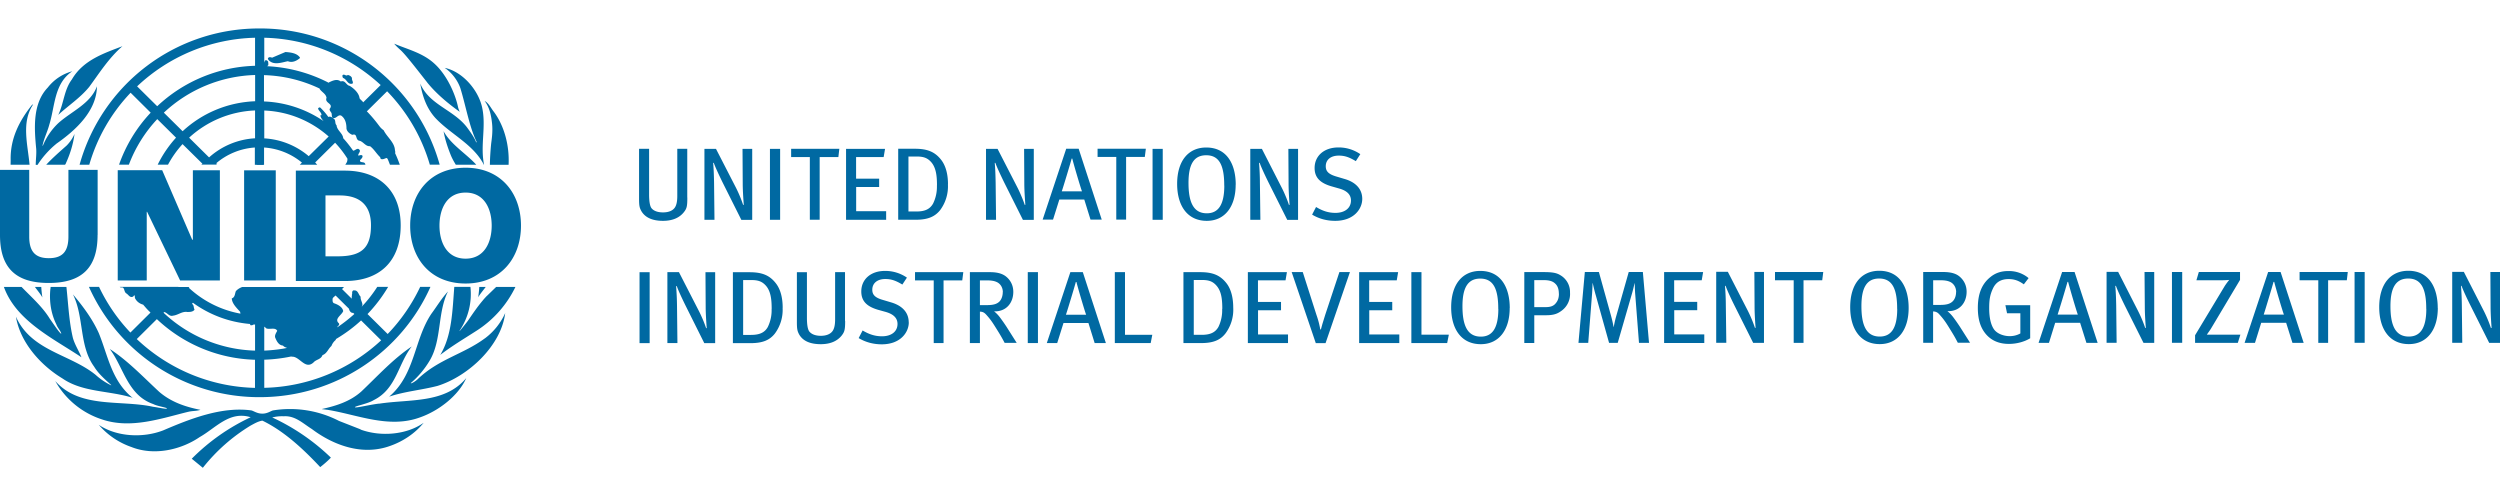 <svg xmlns="http://www.w3.org/2000/svg" width="361" height="72" fill="none"><g fill="#0069A2" clip-path="url(#a)"><path d="M93.81 49.55V39.31h-1.46v10.24h1.46Zm9.46 0V39.31h-1.4l.03 5.02c0 1.12.13 2.75.15 3.04l-.08.03a19.2 19.2 0 0 0-1.03-2.45l-2.9-5.65h-1.67v10.24h1.45l-.06-5.37a40.8 40.8 0 0 0-.13-2.85h.1c.2.58.73 1.73 1.26 2.8l2.71 5.43h1.57Zm9.75-5.11c0-1.41-.3-2.59-.91-3.43-.95-1.29-2.1-1.7-3.88-1.7h-2.4v10.24h2.57c1.8 0 2.77-.48 3.48-1.37a5.74 5.74 0 0 0 1.13-3.73l.01-.01Zm-1.6.17a5.5 5.5 0 0 1-.55 2.61c-.46.83-1.23 1.14-2.42 1.14h-1.14v-7.92h1.18c1 0 1.6.2 2.18.9.61.77.76 1.84.76 3.26v.01Zm10.6 1.72V39.3h-1.43v6.82c0 .82-.13 1.36-.38 1.7-.32.43-.9.67-1.68.67-.82 0-1.35-.25-1.64-.59-.3-.34-.37-1.25-.37-1.99v-6.6h-1.45v7.13c0 1.07.06 1.35.32 1.84.53.94 1.57 1.42 3.13 1.42 1.57 0 2.45-.57 2.98-1.2.46-.57.54-.88.54-2.17h-.01Zm9.2.23c0-1.6-1.14-2.48-2.52-2.89l-1.21-.36c-1.12-.32-1.53-.74-1.53-1.47 0-.95.73-1.55 1.88-1.55.85 0 1.5.22 2.46.8l.66-1a5.5 5.5 0 0 0-3.17-.97c-2.04 0-3.42 1.2-3.42 2.97 0 1.46.89 2.2 2.44 2.65l1.08.3c1.15.33 1.71.9 1.71 1.74 0 1.1-.89 1.78-2.24 1.78-1.04 0-1.89-.3-2.8-.84l-.57 1.1c1 .6 2.14.9 3.33.9 2.72 0 3.91-1.74 3.91-3.18l-.01.02Zm7.86-7.26h-6.95v1.19h2.7v9.05h1.42v-9.05h2.7l.15-1.19h-.02Zm7.75 10.24-1.5-2.37a27.7 27.7 0 0 0-.88-1.26 4.8 4.8 0 0 0-.9-.95c1.73.06 2.77-1.21 2.77-2.81 0-1-.45-1.68-.91-2.1-.5-.46-1.22-.75-2.46-.75h-2.9v10.24h1.45V45c.44.01.66.16.93.46.73.81.98 1.25 1.79 2.55.42.69.55.94.85 1.5h1.75l.01.02Zm-2.03-7.37c0 .6-.2 1.1-.5 1.39-.37.35-.89.5-1.8.5h-1v-3.57h1.08c.53 0 .96.07 1.26.2.58.22.97.79.97 1.5v-.02Zm5.08 7.37V39.3h-1.47v10.24h1.47Zm9.81 0-3.33-10.24h-1.8l-3.4 10.24h1.5l.91-2.9h3.6l.9 2.9h1.64-.02Zm-2.85-4.09h-2.92c.18-.5 1.28-4.14 1.43-4.73h.09c.13.6 1.21 4.26 1.4 4.73Zm9.54 2.9h-3.93V39.3h-1.47v10.24h5.18l.23-1.19h-.01Zm11.7-3.92c0-1.41-.3-2.6-.9-3.43-.96-1.29-2.1-1.7-3.89-1.7h-2.4v10.24h2.58c1.8 0 2.77-.48 3.48-1.38a5.74 5.74 0 0 0 1.13-3.72v-.01Zm-1.6.17a5.5 5.5 0 0 1-.54 2.61c-.47.83-1.23 1.14-2.42 1.14h-1.14v-7.92h1.18c1 0 1.6.2 2.17.9.62.77.77 1.83.77 3.26l-.01.01Zm9.51 4.93V48.3h-4.33v-3.5h3.32v-1.2h-3.33v-3.12h3.98l.2-1.18h-5.64v10.24h5.8v-.01Zm8.92-10.24h-1.5l-2.04 6.15-.42 1.36-.21.77h-.1c-.02-.21-.08-.45-.15-.77-.1-.44-.27-.99-.4-1.35l-1.97-6.16h-1.6L190 49.55h1.41l3.52-10.26h-.01Zm7.15 10.24V48.3h-4.34v-3.5h3.32v-1.2h-3.33v-3.12h3.98l.2-1.18h-5.63v10.24h5.8v-.01Zm7.13-1.2h-3.93V39.3h-1.46v10.24h5.17l.24-1.2h-.02Zm8.82-3.85c0-2.85-1.2-5.36-4.26-5.36-2.54 0-4.2 1.88-4.2 5.26 0 3.07 1.42 5.32 4.28 5.32 2.63 0 4.17-2.08 4.17-5.21v-.01Zm-1.65.13c0 2.85-.92 4-2.53 4-2.03 0-2.65-1.78-2.65-4.4 0-2.6.74-3.98 2.57-3.98 1.96 0 2.6 1.6 2.6 4.38Zm10.35-2.35a2.8 2.8 0 0 0-1.36-2.5c-.55-.35-1.13-.47-2.47-.47h-2.77v10.24h1.44v-4.01h1.72c1.1 0 1.65-.23 2.18-.62a2.96 2.96 0 0 0 1.26-2.63v-.01Zm-1.6.16c0 .58-.15 1-.44 1.35-.32.42-.78.58-1.49.58h-1.63v-3.9h1.35c.82 0 1.33.16 1.68.51.35.32.52.8.52 1.46Zm13.01 7.1-.89-10.24h-2.04l-1.8 6.35c-.2.68-.32 1.35-.37 1.6H233c-.03-.22-.15-.84-.38-1.68l-1.74-6.27h-2.03l-.92 10.23h1.41l.53-6.77c.05-.53.09-1.5.1-1.87h.02c.06.28.24 1.1.47 1.87l1.89 6.77h1.25l2.05-7.09c.16-.54.32-1.24.38-1.53h.02c.02.3.03 1.11.08 1.65l.54 6.97h1.45Zm7.98 0v-1.23h-4.34v-3.5h3.32v-1.2h-3.33v-3.12h3.98l.2-1.18h-5.63v10.24h5.8v-.02Zm8.62 0V39.27h-1.39l.03 5.01c0 1.13.12 2.75.15 3.05l-.09.02a19.2 19.2 0 0 0-1.02-2.45l-2.9-5.65h-1.68V49.5h1.46l-.07-5.37c0-.95-.05-1.98-.12-2.85h.09c.2.58.73 1.74 1.26 2.8l2.72 5.43h1.56Zm8.54-10.24h-6.95v1.19h2.7v9.04h1.42v-9.04h2.7l.15-1.2h-.02Zm12.35 5.18c0-2.84-1.2-5.36-4.24-5.36-2.55 0-4.2 1.88-4.2 5.26 0 3.07 1.42 5.33 4.27 5.33 2.63 0 4.17-2.08 4.17-5.21v-.02Zm-1.65.14c0 2.85-.92 4-2.53 4-2.03 0-2.64-1.78-2.64-4.4 0-2.6.73-3.98 2.56-3.98 1.96 0 2.6 1.6 2.6 4.38Zm10.53 4.91-1.5-2.36c-.35-.53-.67-.98-.88-1.26-.18-.24-.43-.57-.9-.96 1.73.07 2.77-1.2 2.77-2.8 0-1-.46-1.69-.92-2.11-.49-.46-1.21-.74-2.45-.74h-2.9V49.5h1.43v-4.53c.44.02.67.16.93.46.74.82.99 1.25 1.79 2.55.43.7.55.94.85 1.51h1.75l.03.01Zm-2.03-7.36c0 .6-.2 1.09-.51 1.38-.37.35-.88.5-1.8.5h-1v-3.56h1.1c.53 0 .96.07 1.26.2.57.22.96.79.96 1.5l-.01-.02Zm10.7 6.7v-4.78h-3.58l.24 1.17h1.92v2.91c-.43.24-.95.39-1.53.39-.89 0-1.78-.35-2.23-.92-.47-.62-.74-1.68-.74-3.1 0-1.2.1-1.94.57-2.92.45-.92 1.22-1.3 2.23-1.3.8 0 1.44.21 2.2.76l.69-.9a4.38 4.38 0 0 0-2.93-1.02c-1.03 0-1.86.27-2.6.88-1.2.96-1.8 2.38-1.8 4.43 0 1.68.38 2.89 1.2 3.84.8.91 1.9 1.37 3.29 1.37 1.09 0 2.23-.3 3.06-.81Zm9.74.66-3.33-10.23h-1.8l-3.4 10.23h1.5l.9-2.9h3.6l.91 2.9h1.62Zm-2.86-4.08h-2.92a166 166 0 0 0 1.43-4.73h.09c.14.6 1.21 4.26 1.4 4.73Zm11.03 4.08V39.28h-1.4l.04 5.01c0 1.13.12 2.75.15 3.05l-.09.02a18.9 18.9 0 0 0-1.03-2.45l-2.88-5.65h-1.67V49.5h1.45l-.06-5.37c-.02-.95-.05-1.98-.13-2.85h.09c.2.58.74 1.74 1.26 2.8l2.72 5.43h1.55Zm4.04 0V39.28h-1.48V49.5h1.48Zm8.41-1.18h-4.85c.18-.29.43-.59.65-.97l4.14-6.94v-1.14h-5.95l-.35 1.19h3.54c.52 0 .9-.02 1.2-.05-.22.27-.52.66-.75 1.05l-4.18 6.94v1.1h6.17l.37-1.18h.01Zm9.13 1.18-3.33-10.23h-1.8l-3.4 10.23h1.5l.9-2.9h3.6l.91 2.9h1.62Zm-2.86-4.08h-2.91c.17-.5 1.27-4.15 1.42-4.73h.1c.13.6 1.2 4.26 1.4 4.73Zm9.22-6.15h-6.95v1.19h2.7v9.04h1.42v-9.04h2.7l.14-1.2h-.01Zm2.45 10.23V39.28H340V49.5h1.46Zm10.55-5.05c0-2.84-1.2-5.36-4.25-5.36-2.54 0-4.2 1.88-4.2 5.26 0 3.07 1.42 5.33 4.28 5.33 2.63 0 4.18-2.08 4.18-5.21l-.01-.02Zm-1.65.14c0 2.85-.92 4-2.53 4-2.03 0-2.65-1.78-2.65-4.4 0-2.6.74-3.98 2.57-3.98 1.95 0 2.6 1.6 2.6 4.38ZM361 49.51V39.28h-1.39l.03 5.01c0 1.13.12 2.75.15 3.05l-.1.02a18.9 18.9 0 0 0-1.02-2.45l-2.89-5.65h-1.68V49.5h1.45l-.06-5.37c-.01-.95-.05-1.98-.12-2.85h.08c.2.58.74 1.74 1.27 2.8l2.72 5.43H361ZM99.24 28.52v-7.03H97.8v6.82c0 .82-.13 1.36-.38 1.7-.32.43-.9.66-1.68.66-.82 0-1.35-.24-1.64-.58-.3-.34-.37-1.25-.37-2v-6.6h-1.45v7.14c0 1.07.06 1.35.32 1.83.53.93 1.57 1.43 3.13 1.43 1.57 0 2.46-.57 2.98-1.2.47-.57.54-.88.54-2.17h-.01Zm9.38 3.2V21.5h-1.4l.03 5.02c0 1.13.13 2.75.15 3.05l-.09.02a19 19 0 0 0-1.02-2.45l-2.9-5.64h-1.67v10.24h1.45l-.06-5.38c-.02-.95-.05-1.98-.13-2.84h.09c.2.58.74 1.73 1.26 2.8l2.72 5.43h1.54l.03-.01Zm4.03 0V21.5h-1.47v10.24h1.47Zm8.54-10.23h-6.95v1.19h2.7v9.05h1.42v-9.05h2.7l.14-1.2h-.01Zm6.77 10.24V30.5h-4.33V27h3.32v-1.2h-3.33v-3.12h3.98l.2-1.18h-5.63v10.24h5.8v-.01Zm8.93-5.12c0-1.4-.3-2.58-.91-3.43-.95-1.28-2.1-1.7-3.88-1.7h-2.4v10.25h2.57c1.8 0 2.77-.5 3.48-1.38a5.74 5.74 0 0 0 1.13-3.72l.01-.02Zm-1.6.18a5.5 5.5 0 0 1-.55 2.6c-.47.84-1.23 1.15-2.42 1.15h-1.14V22.6h1.18c1 0 1.6.2 2.18.9.61.78.76 1.84.76 3.26l-.01.02Zm13.99 4.92V21.5h-1.4l.03 5.02c0 1.13.13 2.75.15 3.05l-.09.02c-.07-.28-.59-1.6-1.02-2.45l-2.9-5.64h-1.67v10.24h1.45l-.06-5.38c-.02-.95-.05-1.98-.13-2.84h.09c.2.58.74 1.73 1.26 2.8l2.72 5.43h1.54l.03-.03Zm9.81 0-3.33-10.23h-1.8l-3.4 10.23h1.5l.91-2.9h3.6l.9 2.9h1.64-.02Zm-2.85-4.08h-2.92c.18-.5 1.28-4.15 1.43-4.73h.09c.13.6 1.21 4.26 1.4 4.73Zm9.2-6.15h-6.95v1.18h2.7v9.05h1.42v-9.05h2.7l.15-1.18h-.02Zm2.46 10.23V21.5h-1.47v10.24h1.47v-.02Zm10.54-5.05c0-2.84-1.2-5.36-4.26-5.36-2.54 0-4.2 1.88-4.2 5.26 0 3.07 1.42 5.33 4.28 5.33 2.63 0 4.17-2.08 4.17-5.21l.01-.02Zm-1.65.14c0 2.85-.92 4-2.53 4-2.03 0-2.64-1.79-2.64-4.4 0-2.6.73-3.98 2.56-3.98 1.96 0 2.6 1.6 2.6 4.38Zm10.65 4.91V21.5h-1.4l.03 5.02c0 1.13.12 2.75.15 3.05l-.1.02c-.07-.28-.58-1.6-1.02-2.45l-2.88-5.64h-1.68v10.24H182l-.07-5.38c0-.95-.05-1.98-.12-2.84h.09c.2.58.73 1.73 1.26 2.8l2.72 5.43h1.54l.02-.03Zm9.27-2.98c0-1.58-1.14-2.48-2.53-2.88l-1.21-.36c-1.12-.33-1.53-.75-1.53-1.48 0-.95.72-1.54 1.88-1.54.85 0 1.5.22 2.46.8l.65-1.01a5.5 5.5 0 0 0-3.16-.97c-2.05 0-3.44 1.2-3.44 2.97 0 1.46.9 2.2 2.45 2.65l1.09.31c1.15.32 1.71.9 1.71 1.73 0 1.1-.89 1.79-2.24 1.79-1.04 0-1.89-.3-2.8-.85l-.57 1.1c1 .61 2.14.9 3.33.9 2.72 0 3.91-1.74 3.91-3.17v.01ZM37.48 23.8h.02-.02ZM37.9 23.4c-.13-.1-.27-.15-.4-.05-.12.2-.3.32-.51.44h1.03v-.11a1.65 1.65 0 0 1-.13-.3v.01ZM17 24.58h6.42l4.34 10.05.09-.04v-10h3.9V40.5h-5.74l-4.77-9.92h-.05v9.92H17V24.58ZM35.25 24.6h4.57V40.5h-4.57V24.6ZM42.72 40.58h7.08c5 0 8.06-2.81 8.06-8.04 0-4.92-3.01-7.9-8.06-7.9h-7.08v15.94Zm4.29-12.36h2.03c2.93 0 4.53 1.41 4.53 4.31 0 3.2-1.3 4.42-4.53 4.48H47v-8.79ZM14.09 33.92c0 4.64-2.16 6.94-7.05 6.94-4.9 0-7.04-2.3-7.04-6.94v-9.39h4.22v9.63c0 2.06.78 3.12 2.83 3.12s2.83-1.05 2.83-3.12v-9.63h4.22v9.39h-.01ZM67.23 37.35c2.73 0 3.77-2.38 3.77-4.77 0-2.39-1.04-4.77-3.77-4.77s-3.77 2.38-3.77 4.77c0 2.39 1.04 4.77 3.77 4.77Zm0-13.13c5.11 0 8 3.7 8 8.36 0 4.65-2.88 8.36-8 8.36s-8-3.7-8-8.36c0-4.65 2.88-8.36 8-8.36ZM50.89 12.08c.21-.23-.14-.5-.06-.8-.09-.26-.34-.39-.6-.46-.28.26-.53-.24-.78.06-.01.15.01.28.1.38.56.2.63 1 1.35.82h-.01ZM41.22 7.51l-1.93.82c-.16-.06-.46-.15-.57.06-.08.06 0 .16.02.22.72.9 1.94.4 2.83.23.64.26 1.26-.05 1.74-.45V8.3c-.45-.63-1.31-.73-2.09-.79Z"/><path d="M52.44 14.78c-.1-.21-.41-.38-.52-.6-.08-.73-.8-1.4-1.42-1.78-.52-.08-.64-.88-1.29-.63-.54-.44-1.2-.12-1.73.14v.05a21.63 21.63 0 0 0-8.91-2.4l.15-.12c.06-.13.01-.38 0-.53-.08-.13-.24-.28-.43-.18-.06.08-.13.32-.13.32v-3.6a25.6 25.6 0 0 1 16.81 6.83l-2.53 2.5Zm-4.98 4.93-2.88 2.84a10.9 10.9 0 0 0-6.42-2.57v-4.02c3.56.14 6.8 1.54 9.3 3.75ZM36.83 9.5a21.5 21.5 0 0 0-14.13 5.84l-2.9-2.87a25.7 25.7 0 0 1 17.03-7.02v4.06Zm0 5.12c-4.05.16-7.7 1.77-10.46 4.33l-2.71-2.68a20.13 20.13 0 0 1 13.18-5.44v3.8l-.01-.01Zm0 5.35a10.83 10.83 0 0 0-6.64 2.76l-2.88-2.85a14.93 14.93 0 0 1 9.52-3.93v4.02Zm25.27 3.81h1.39a26.87 26.87 0 0 0-26-19.67 26.88 26.88 0 0 0-26 19.68h1.4a25.28 25.28 0 0 1 5.97-10.4l2.9 2.88a21.17 21.17 0 0 0-4.57 7.51h1.42c.93-2.46 2.33-4.7 4.1-6.58l2.71 2.68a16.7 16.7 0 0 0-2.65 3.9h1.49a14.57 14.57 0 0 1 2.1-2.97l2.87 2.83-.17.13h2.16l.15-.14-.18-.03a9.6 9.6 0 0 1 5.61-2.3v2.5h1.33v-2.5a9.6 9.6 0 0 1 5.47 2.18l-.31.31h2.52l-.3-.33 2.88-2.85c.66.7 1.25 1.46 1.76 2.27 0 .05.05.07.04.1l-.04.08c.05.25-.15.5-.29.73h2.9c0-.17-.13-.34-.33-.34-.21-.07-.45 0-.45-.3.13-.19.43-.37.36-.66-.16-.2-.41-.02-.61-.03-.05-.33.55-.66.02-.96-.3-.05-.48.25-.76.26a18.11 18.11 0 0 0-1.38-1.75s-.02-.03-.05-.03c-.03-.72-.91-1.15-.96-1.9-.3-.25-.05-.75-.44-.97-.21-.16-.45-.35-.75-.22a8.61 8.61 0 0 0-1.18-1.37c-.14-.03-.22.04-.3.13.06.37.52.58.49.99-.06-.01-.13 0-.16.05.05.3.26.57.47.8a16.38 16.38 0 0 0-8.61-2.84v-3.8c2.87.08 5.58.77 8.04 1.94v.06c.31.46.91.7.99 1.28-.32.8 1.09.79.45 1.6-.04.26.19.41.27.61.08.22-.03.57.23.7.47.12.69-.53 1.16-.35.63.44.77 1.19.77 1.88.07.43.45.73.84.9.78-.24.4.62.96.84.61.08.93.86 1.6.8.6.44.94 1.11 1.48 1.6-.01.13.05.23.16.27.33.07.53-.15.8-.16l.1.13c.13.27.23.56.34.84h1.42c-.2-.57-.43-1.14-.68-1.68.04-.03.03-.29-.02-.4-.04-1.15-1.16-1.92-1.63-2.9a2.67 2.67 0 0 1-.58-.55l-.35-.46a20.3 20.3 0 0 0-1.5-1.73l.04-.04h.03v-.02l2.86-2.83c2.87 2.95 5 6.58 6.17 10.61h.03ZM8.41 16.59c1.5-1.38 3.16-2.44 4.47-4.04 1.47-2 2.83-4.17 4.8-5.88-2.68 1.03-5.67 2-7.3 4.8-1.14 1.51-1.16 3.47-1.97 5.12Z"/><path d="M8.13 20.76c2.85-1.98 5.83-4.77 5.87-8.3-.93 2.54-3.7 3.62-5.6 5.34a9.37 9.37 0 0 0-2.18 3.17c-.1.26-.06-.05-.06-.05.23-1.02.7-1.93.96-2.92.84-2.69.67-5.92 3.32-7.71a6.67 6.67 0 0 0-3.53 2.34c-2.2 2.29-1.98 5.8-1.68 8.88.05.8-.07 1.55-.07 2.3h.26a13.03 13.03 0 0 1 2.72-3.05h-.01ZM9.53 23.54c.6-1.32 1.05-2.76 1.23-4.2a5.5 5.5 0 0 1-1.13 1.67c-1 .89-2.05 1.8-2.96 2.78H9.4l.14-.25ZM4.78 15.09c-.06-.01-.11.04-.16.06-1.85 2.33-3.16 4.88-3.08 8l-.01.64h2.74c-.28-3-1.2-6.13.51-8.7ZM69.9 23.78c-.58-2.81.34-5.52-.29-8.3-.54-2.46-2.8-5.14-5.4-5.68 1.06.7 1.86 1.8 2.26 2.91.79 2.56 1.3 5.58 2.32 7.69.05.11.02.28-.07.06-.17-.46-.6-1.14-1.31-2.1-1.98-2.55-5.44-3.23-6.73-6.3.33 1.84.9 3.55 2.18 4.97 2.23 2.38 5.49 3.79 7.01 6.76l.03-.02ZM71.28 16.1c-.42-.53-.68-1.18-1.3-1.53.68.93.93 1.94 1.07 3.22.14 1.27-.06 2.36-.14 3.08-.07.73-.16 1.94-.17 2.93h2.7c.14-2.76-.61-5.63-2.16-7.7ZM64.05 18.94c.21 1.19.59 2.33 1.03 3.43.2.5.46.96.74 1.42h2.96c-1.52-1.65-3.68-2.92-4.73-4.85Z"/><path d="M61.68 11.9c1.26 1.57 3 3.04 4.71 4.25 0 0-.19-.4-.25-.69-.35-1.7-1.53-4.62-3.5-6.35-1.67-1.49-3.76-1.97-5.71-2.8 0 0 .1.2.91.92.8.73 2.6 3.1 3.84 4.66ZM6.12 42.95a15.3 15.3 0 0 1-.16-1.52h-.92c.32.45.83 1.05 1.08 1.52ZM70.31 42.72c-.22.23-.44.47-.64.72-.76.9-1.4 1.85-2.05 2.8-.23.33-.85 1.1-1.15 1.45-.07.08-.2.19-.1.05a9.44 9.44 0 0 0 1.56-6.32H65.6c-.27 3.39-.32 7.02-2.03 9.83 1.72-1.32 3.52-2.38 5.3-3.53a15.5 15.5 0 0 0 5.56-6.29h-2.78l-1.34 1.3v-.01Z"/><path d="M7.28 41.68c-.2 1.84.1 3.65.86 5.17.16.49.6.88.71 1.34-.2 0-1.15-1.45-1.67-2.18-1.04-1.7-2.63-3.1-4.07-4.58H.56c1.77 4.93 7.2 7.48 11.2 10.16-.38-.94-.95-1.8-1.23-2.78-.56-2.35-.67-4.9-.94-7.38H7.31l-.02.26-.01-.01ZM70.01 48.86c-3.1 2.3-6.72 3-9.73 5.93-.26.24-.95.69-.96.52a12.94 12.94 0 0 0 2.73-3.25c1.76-2.95 1.1-6.92 2.64-9.97-.94 1.01-1.6 2.14-2.4 3.22-2.53 3.78-2.32 8.76-6.1 11.97 2.23-.76 4.7-.96 7-1.56 4.46-1.4 9.18-5.81 9.76-10.51a9.36 9.36 0 0 1-2.93 3.65Z"/><path d="M19.2 57.49c-3.1-2.47-3.6-6.14-4.94-9.4-.9-2-2.24-3.82-3.73-5.58 1.63 3.23.87 7.44 3.06 10.43.6 1 1.59 1.87 2.45 2.64 0 0 .08.05-.04.04a9.44 9.44 0 0 1-2.18-1.48c-3.73-3.03-9.3-3.44-11.52-8.41.6 3.65 3.49 6.97 6.72 8.92 2.94 2.04 6.86 1.73 10.21 2.82l-.03.02ZM54.76 58.28c-1.19.12-3.44.68-3.5.52-.04-.16 1.88-.5 2.7-1.02 3.3-1.63 3.5-5.22 5.5-7.75-2.7 1.81-4.85 4.19-7.27 6.49-1.64 1.47-3.65 2.08-5.7 2.54v.02l.82.1c4.32.7 8.86 2.75 13.37 1.08 2.62-.92 5.5-3.08 6.65-5.67-3.1 3.71-8.15 3.02-12.57 3.7v-.01Z"/><path d="M27.17 59.47c.57-.15 1.24-.1 1.77-.29-2.17-.43-4.23-1.12-5.95-2.6-2.38-2.21-4.54-4.5-7.14-6.19 2.02 2.69 2.57 6.67 6.29 7.96.61.32 1.96.49 1.96.63 0 .15-1.32-.16-1.99-.24-4.74-1.04-10.56.3-14.13-3.72a11.93 11.93 0 0 0 6.8 5.56c4.14 1.39 8.49-.16 12.38-1.11h.01Z"/><path d="m52.07 62-3.12-1.22a15.41 15.41 0 0 0-9.5-1.52c-.33.06-.8.47-1.57.47s-1.25-.4-1.6-.47c-4.27-.57-8.78 1.2-12.7 2.88-2.92 1.14-6.75.95-9.32-.8a10.88 10.88 0 0 0 4.72 3.21c3.27 1.3 7.15.41 9.86-1.44 2.31-1.3 4.3-3.82 7.36-2.86a29.58 29.58 0 0 0-8.51 5.99l1.6 1.31a25.93 25.93 0 0 1 6.87-6.08c.55-.3 1.13-.64 1.73-.73 3.1 1.5 5.86 4.05 8.35 6.71.54-.42 1.1-.9 1.54-1.37a30.8 30.8 0 0 0-8.47-5.8 5.69 5.69 0 0 1 1.67-.17c1.64-.11 2.77 1.04 4.05 1.84 3.13 2.36 7.32 3.9 11.33 2.43 1.8-.63 3.54-1.76 4.82-3.33-2.48 1.75-6.22 2.04-9.11.98V62ZM38.16 56.01v-4.07c1.32-.04 2.61-.2 3.87-.46.16.03.36.04.36.04 1.01.2 1.74 1.83 2.87.83.38-.46 1.07-.42 1.31-1.07.65-.23.81-.9 1.29-1.32a2 2 0 0 1 .63-.88c0-.04 0-.09.02-.12 1.3-.77 2.53-1.67 3.63-2.69l2.9 2.87A25.62 25.62 0 0 1 38.19 56l-.02.01Zm0-8.84c.1.05.17.14.25.21l.05.04c.48.2 1.3-.2 1.57.35-.15.3-.38.6-.3.95.2.5.5 1.14 1.13 1.18.16.2.38.26.59.34l-.51.1c-.9.15-1.85.25-2.78.29v-3.46Zm9.88-4.07.1-.16.32-.27 1.94 1.92c.04.24.15.45.42.58l.06.01H51l.17.16c-.78.7-1.6 1.35-2.48 1.93.03-.2.44-.33.23-.6-.7-.63.43-1.17.64-1.75-.12-.62-.81-.96-1.35-1.14-.25-.15-.17-.46-.19-.67h.02Zm-11.21 7.53a20.14 20.14 0 0 1-13.14-5.4l-.07-.1.07-.07c.22.03.4.18.57.32l.16.11c.16.1.34.16.57.09.73-.08 1.3-.65 2.06-.53.36 0 .8 0 1.04-.33a1.54 1.54 0 0 1-.09-.28l-.06-.32a.9.9 0 0 1-.2-.35c.02.02.08 0 .12-.05 2.34 1.7 5.16 2.8 8.23 3.06l.07.18c.07 0 .14 0 .2.02l.33-.14v.06s.09-.06.14-.07v3.8Zm0 5.38a25.7 25.7 0 0 1-17.08-7.05l2.9-2.88c3.71 3.5 8.68 5.71 14.17 5.87v4.07Zm23.85-14.6a25.54 25.54 0 0 1-4.7 6.82l-2.91-2.88a21.36 21.36 0 0 0 2.98-3.93h-1.57c-.66 1.03-1.42 2-2.26 2.88l.11-.23c.03-.41-.31-.77-.25-1.22-.34-.32-.35-.94-.94-.92-.2-.03-.29.16-.29.32-.01.1.03.2-.03.26 0 .1 0 .23-.03.34v.28l-1.4-1.39.29-.3h-14.7c-.34.13-.66.31-.92.6-.16.37-.11.89-.59 1.05.03.75.72 1.39 1.2 1.93l.05.27a14.88 14.88 0 0 1-7.47-3.75l.11-.1h-1.6v.02-.04h-8.48s.11.08.2.1c.57-.15.36.63.78.86.32.2.5.67.96.45l.17-.2c.15.11.02.37.16.52.22.42.67.73 1.12.84.3.35.62.73.96 1.04l.1.11-2.9 2.88a25.3 25.3 0 0 1-4.53-6.6h-1.46a26.93 26.93 0 0 0 24.65 15.93c11.02 0 20.5-6.55 24.67-15.93h-1.48ZM69.05 42.95c.07-.5.13-1.01.16-1.52h.93c-.33.45-.84 1.05-1.1 1.52Z"/></g><defs><clipPath id="a"><path fill="#fff" d="M0 0h361v72H0z"/></clipPath></defs></svg>